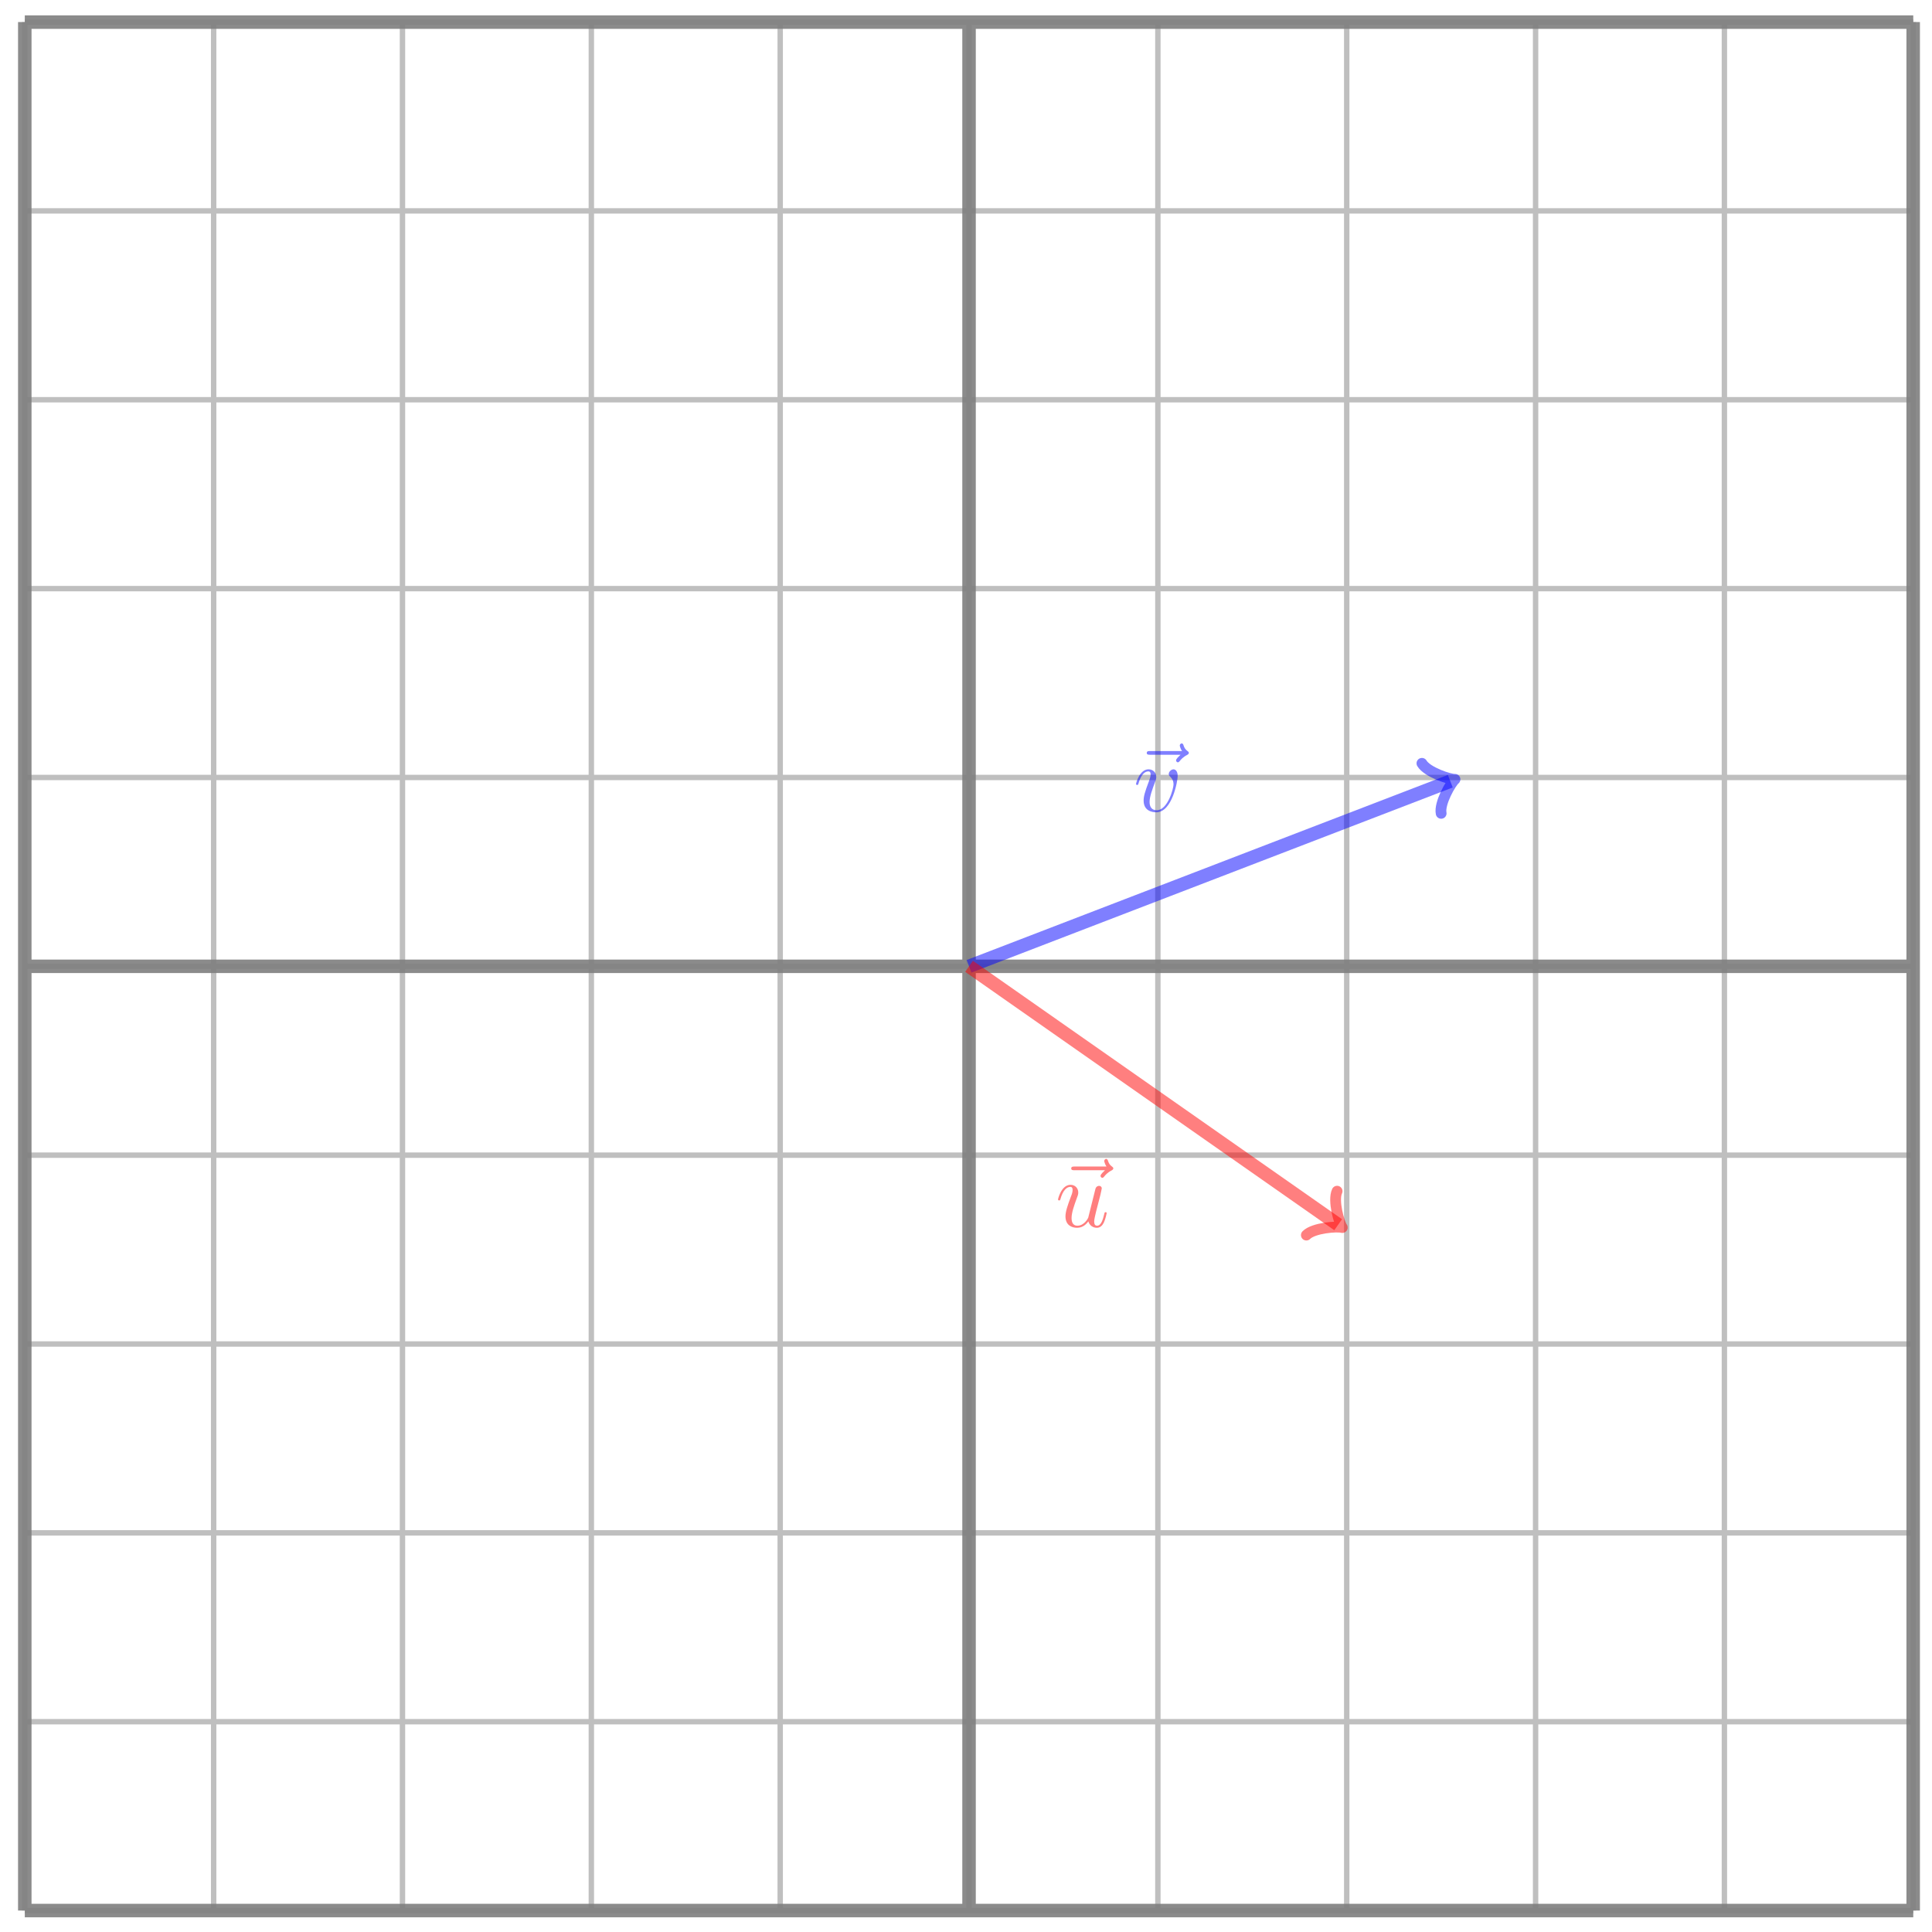 <?xml version="1.0" encoding="UTF-8"?>
<svg xmlns="http://www.w3.org/2000/svg" xmlns:xlink="http://www.w3.org/1999/xlink" width="203pt" height="203pt" viewBox="0 0 203 203" version="1.1">
<defs>
<g>
<symbol overflow="visible" id="glyph0-0">
<path style="stroke:none;" d=""/>
</symbol>
<symbol overflow="visible" id="glyph0-1">
<path style="stroke:none;" d="M 5.359 -5.938 C 5.219 -5.797 4.891 -5.516 4.891 -5.344 C 4.891 -5.25 4.984 -5.141 5.078 -5.141 C 5.172 -5.141 5.219 -5.219 5.281 -5.281 C 5.391 -5.422 5.625 -5.703 6.062 -5.922 C 6.125 -5.969 6.234 -6.016 6.234 -6.125 C 6.234 -6.234 6.156 -6.281 6.094 -6.328 C 5.875 -6.484 5.766 -6.656 5.688 -6.891 C 5.656 -6.984 5.625 -7.125 5.484 -7.125 C 5.344 -7.125 5.281 -6.984 5.281 -6.906 C 5.281 -6.859 5.359 -6.547 5.516 -6.328 L 2.156 -6.328 C 2 -6.328 1.812 -6.328 1.812 -6.125 C 1.812 -5.938 2 -5.938 2.156 -5.938 Z M 5.359 -5.938 "/>
</symbol>
<symbol overflow="visible" id="glyph0-2">
<path style="stroke:none;" d="M 4.672 -3.703 C 4.672 -4.25 4.406 -4.406 4.234 -4.406 C 3.984 -4.406 3.734 -4.141 3.734 -3.922 C 3.734 -3.797 3.781 -3.734 3.891 -3.625 C 4.109 -3.422 4.234 -3.172 4.234 -2.812 C 4.234 -2.391 3.625 -0.109 2.469 -0.109 C 1.953 -0.109 1.719 -0.453 1.719 -0.984 C 1.719 -1.531 2 -2.266 2.297 -3.094 C 2.375 -3.266 2.422 -3.406 2.422 -3.594 C 2.422 -4.031 2.109 -4.406 1.609 -4.406 C 0.672 -4.406 0.297 -2.953 0.297 -2.875 C 0.297 -2.766 0.391 -2.766 0.406 -2.766 C 0.516 -2.766 0.516 -2.797 0.562 -2.953 C 0.859 -3.953 1.281 -4.188 1.578 -4.188 C 1.656 -4.188 1.828 -4.188 1.828 -3.875 C 1.828 -3.625 1.719 -3.344 1.656 -3.172 C 1.219 -2.016 1.094 -1.562 1.094 -1.125 C 1.094 -0.047 1.969 0.109 2.422 0.109 C 4.094 0.109 4.672 -3.188 4.672 -3.703 Z M 4.672 -3.703 "/>
</symbol>
<symbol overflow="visible" id="glyph0-3">
<path style="stroke:none;" d="M 3.484 -0.562 C 3.594 -0.156 3.953 0.109 4.375 0.109 C 4.719 0.109 4.953 -0.125 5.109 -0.438 C 5.281 -0.797 5.406 -1.406 5.406 -1.422 C 5.406 -1.531 5.328 -1.531 5.297 -1.531 C 5.188 -1.531 5.188 -1.484 5.156 -1.344 C 5.016 -0.781 4.828 -0.109 4.406 -0.109 C 4.203 -0.109 4.094 -0.234 4.094 -0.562 C 4.094 -0.781 4.219 -1.25 4.297 -1.609 L 4.578 -2.688 C 4.609 -2.828 4.703 -3.203 4.75 -3.359 C 4.797 -3.594 4.891 -3.969 4.891 -4.031 C 4.891 -4.203 4.75 -4.297 4.609 -4.297 C 4.562 -4.297 4.297 -4.281 4.219 -3.953 C 4.031 -3.219 3.594 -1.469 3.469 -0.953 C 3.453 -0.906 3.062 -0.109 2.328 -0.109 C 1.812 -0.109 1.719 -0.562 1.719 -0.922 C 1.719 -1.484 2 -2.266 2.25 -2.953 C 2.375 -3.266 2.422 -3.406 2.422 -3.594 C 2.422 -4.031 2.109 -4.406 1.609 -4.406 C 0.656 -4.406 0.297 -2.953 0.297 -2.875 C 0.297 -2.766 0.391 -2.766 0.406 -2.766 C 0.516 -2.766 0.516 -2.797 0.562 -2.953 C 0.812 -3.812 1.203 -4.188 1.578 -4.188 C 1.672 -4.188 1.828 -4.172 1.828 -3.859 C 1.828 -3.625 1.719 -3.328 1.656 -3.188 C 1.281 -2.188 1.078 -1.578 1.078 -1.094 C 1.078 -0.141 1.766 0.109 2.297 0.109 C 2.953 0.109 3.312 -0.344 3.484 -0.562 Z M 3.484 -0.562 "/>
</symbol>
</g>
</defs>
<g id="surface1">
<path style="fill:none;stroke-width:1.417;stroke-linecap:butt;stroke-linejoin:miter;stroke:rgb(9.999%,9.999%,9.999%);stroke-opacity:0.5;stroke-miterlimit:10;" d="M 0 -0.001 L 198.426 -0.001 M 0 99.212 L 198.426 99.212 M 0 198.421 L 198.426 198.421 M 0 -0.001 L 0 198.428 M 99.215 -0.001 L 99.215 198.428 M 198.418 -0.001 L 198.418 198.428 " transform="matrix(1,0,0,-1,2.605,200.745)"/>
<path style="fill:none;stroke-width:0.567;stroke-linecap:butt;stroke-linejoin:miter;stroke:rgb(50%,50%,50%);stroke-opacity:0.5;stroke-miterlimit:10;" d="M 0 -0.001 L 198.426 -0.001 M 0 19.842 L 198.426 19.842 M 0 39.684 L 198.426 39.684 M 0 59.527 L 198.426 59.527 M 0 79.369 L 198.426 79.369 M 0 99.212 L 198.426 99.212 M 0 119.054 L 198.426 119.054 M 0 138.897 L 198.426 138.897 M 0 158.743 L 198.426 158.743 M 0 178.586 L 198.426 178.586 M 0 198.421 L 198.426 198.421 M 0 -0.001 L 0 198.428 M 19.844 -0.001 L 19.844 198.428 M 39.684 -0.001 L 39.684 198.428 M 59.528 -0.001 L 59.528 198.428 M 79.372 -0.001 L 79.372 198.428 M 99.215 -0.001 L 99.215 198.428 M 119.055 -0.001 L 119.055 198.428 M 138.899 -0.001 L 138.899 198.428 M 158.743 -0.001 L 158.743 198.428 M 178.583 -0.001 L 178.583 198.428 M 198.418 -0.001 L 198.418 198.428 " transform="matrix(1,0,0,-1,2.605,200.745)"/>
<path style="fill:none;stroke-width:1.417;stroke-linecap:butt;stroke-linejoin:miter;stroke:rgb(0%,0%,100%);stroke-opacity:0.5;stroke-miterlimit:10;" d="M 99.215 99.212 L 149.782 118.664 " transform="matrix(1,0,0,-1,2.605,200.745)"/>
<path style="fill:none;stroke-width:1.134;stroke-linecap:round;stroke-linejoin:round;stroke:rgb(0%,0%,100%);stroke-opacity:0.5;stroke-miterlimit:10;" d="M -2.111 2.817 C -1.936 1.758 0 0.176 0.526 -0.001 C -0.001 -0.175 -1.938 -1.761 -2.113 -2.815 " transform="matrix(0.933,-0.359,-0.359,-0.933,152.387,82.075)"/>
<g style="fill:rgb(0%,0%,100%);fill-opacity:0.5;">
  <use xlink:href="#glyph0-1" x="118.681" y="85.241"/>
</g>
<g style="fill:rgb(0%,0%,100%);fill-opacity:0.5;">
  <use xlink:href="#glyph0-2" x="119.07" y="85.241"/>
</g>
<path style="fill:none;stroke-width:1.417;stroke-linecap:butt;stroke-linejoin:miter;stroke:rgb(100%,0%,0%);stroke-opacity:0.5;stroke-miterlimit:10;" d="M 99.215 99.212 L 138 72.061 " transform="matrix(1,0,0,-1,2.605,200.745)"/>
<path style="fill:none;stroke-width:1.134;stroke-linecap:round;stroke-linejoin:round;stroke:rgb(100%,0%,0%);stroke-opacity:0.5;stroke-miterlimit:10;" d="M -2.112 2.817 C -1.936 1.762 -0 0.175 0.527 0.001 C -0.001 -0.178 -1.935 -1.761 -2.113 -2.815 " transform="matrix(0.819,0.573,0.573,-0.819,140.607,128.679)"/>
<g style="fill:rgb(100%,0%,0%);fill-opacity:0.5;">
  <use xlink:href="#glyph0-1" x="110.744" y="128.898"/>
</g>
<g style="fill:rgb(100%,0%,0%);fill-opacity:0.5;">
  <use xlink:href="#glyph0-3" x="110.874" y="128.898"/>
</g>
</g>
</svg>
